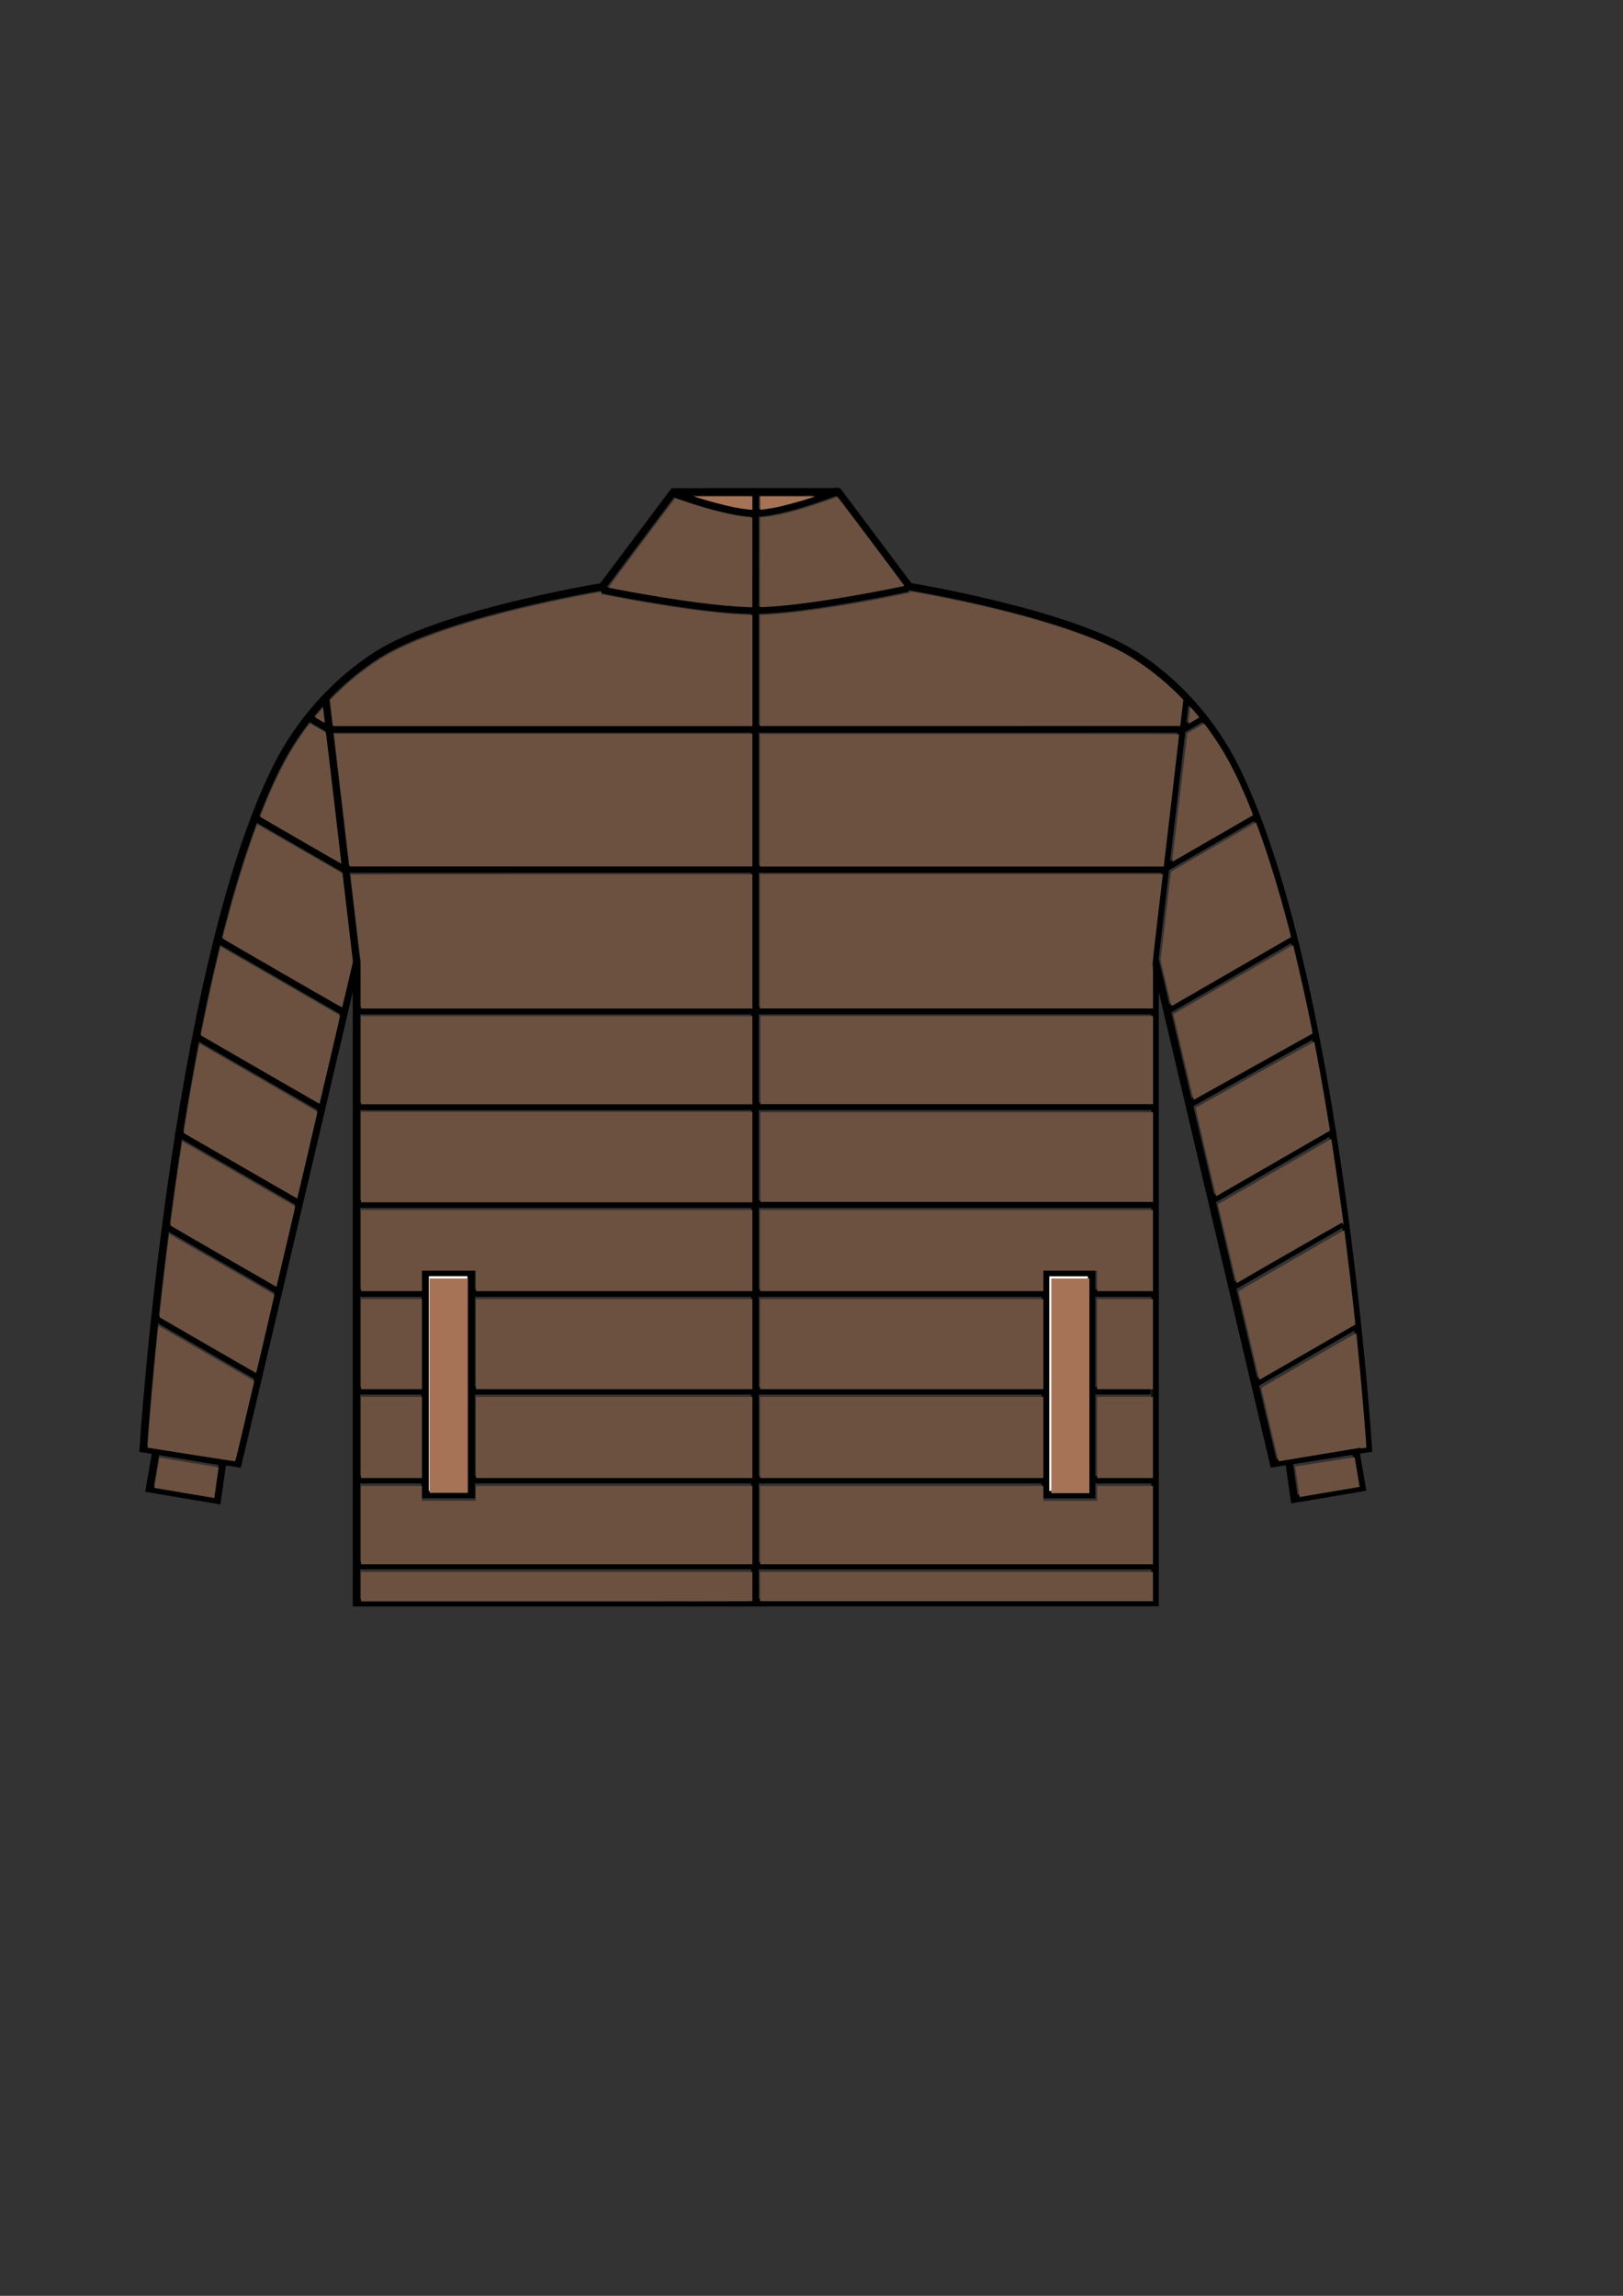 <?xml version="1.0" encoding="UTF-8" standalone="no"?>
<!-- Created with Inkscape (http://www.inkscape.org/) -->

<svg
   width="210mm"
   height="297mm"
   viewBox="0 0 210 297"
   version="1.1"
   id="svg89691"
   inkscape:version="1.2.2 (732a01da63, 2022-12-09)"
   sodipodi:docname="leather_vest.svg"
   xmlns:inkscape="http://www.inkscape.org/namespaces/inkscape"
   xmlns:sodipodi="http://sodipodi.sourceforge.net/DTD/sodipodi-0.dtd"
   xmlns="http://www.w3.org/2000/svg"
   xmlns:svg="http://www.w3.org/2000/svg">
  <rect x="0" y="0" width="210" height="297" fill="#333333" stroke="none"/>
  <sodipodi:namedview
     id="namedview89693"
     pagecolor="#ffffff"
     bordercolor="#666666"
     borderopacity="1.0"
     inkscape:showpageshadow="2"
     inkscape:pageopacity="0.0"
     inkscape:pagecheckerboard="0"
     inkscape:deskcolor="#d1d1d1"
     inkscape:document-units="mm"
     showgrid="false"
     inkscape:zoom="1.2499296"
     inkscape:cx="396.42234"
     inkscape:cy="460.02592"
     inkscape:window-width="1920"
     inkscape:window-height="991"
     inkscape:window-x="-9"
     inkscape:window-y="-9"
     inkscape:window-maximized="1"
     inkscape:current-layer="layer1" />
  <defs
     id="defs89688" />
  <g
     inkscape:label="Calque 1"
     inkscape:groupmode="layer"
     id="layer1">
    <path
       style="fill:none;stroke:#000000;stroke-width:0.965;stroke-linecap:butt;stroke-linejoin:miter;stroke-dasharray:none;stroke-opacity:1"
       d="M 91.591,63.615 H 108.453 l 9.197,12.263 c 0,0 20.571,3.363 29.125,8.814 5.493,3.501 10.129,8.731 13.03,14.563 13.332,26.805 17.245,88.142 17.245,88.142 l -12.263,1.916 -15.329,-65.148 v 83.16 H 96.19"
       id="path96955"
       sodipodi:nodetypes="cccaaccccc" />
    <path
       style="fill:none;stroke:#000000;stroke-width:0.965;stroke-linecap:butt;stroke-linejoin:miter;stroke-dasharray:none;stroke-opacity:1"
       d="M 103.992,63.638 H 87.13 l -9.197,12.263 c 0,0 -20.571,3.363 -29.125,8.814 -5.493,3.501 -10.129,8.731 -13.03,14.563 C 22.445,126.083 18.532,187.419 18.532,187.419 l 12.263,1.916 15.329,-65.148 v 83.16 h 53.268"
       id="path96955-6"
       sodipodi:nodetypes="cccaaccccc" />
    <path
       style="fill:none;stroke:#000000;stroke-width:0.965;stroke-linecap:butt;stroke-linejoin:miter;stroke-dasharray:none;stroke-opacity:1"
       d="m 20.191,187.685 -0.839,4.905 8.758,1.477 0.704,-4.945 z"
       id="path97004"
       sodipodi:nodetypes="ccccc" />
    <path
       style="fill:none;stroke:#000000;stroke-width:0.965;stroke-linecap:butt;stroke-linejoin:miter;stroke-dasharray:none;stroke-opacity:1"
       d="m 175.392,187.552 0.839,4.905 -8.758,1.477 -0.704,-4.945 z"
       id="path97004-33"
       sodipodi:nodetypes="ccccc" />
    <path
       style="fill:none;stroke:#000000;stroke-width:0.965;stroke-linecap:butt;stroke-linejoin:miter;stroke-dasharray:none;stroke-opacity:1"
       d="M 46.131,124.524 42.083,90.058"
       id="path1980"
       sodipodi:nodetypes="cc" />
    <path
       style="fill:none;stroke:#000000;stroke-width:0.965;stroke-linecap:butt;stroke-linejoin:miter;stroke-dasharray:none;stroke-opacity:1"
       d="M 149.35,124.728 153.398,90.262"
       id="path1980-0"
       sodipodi:nodetypes="cc" />
    <path
       style="fill:none;stroke:#000000;stroke-width:0.965;stroke-linecap:butt;stroke-linejoin:miter;stroke-dasharray:none;stroke-opacity:1"
       d="m 77.795,76.262 c 0,0 13.162,2.704 19.832,2.672 6.679,-0.032 19.832,-2.864 19.832,-2.864"
       id="path2618"
       sodipodi:nodetypes="cac" />
    <path
       style="fill:none;stroke:#000000;stroke-width:0.965;stroke-linecap:butt;stroke-linejoin:miter;stroke-opacity:1;stroke-dasharray:none"
       d="m 155.419,92.965 -2.314,1.336 H 42.544 l -2.49,-1.438"
       id="path6252" />
    <path
       style="fill:none;stroke:#000000;stroke-width:0.965;stroke-linecap:butt;stroke-linejoin:miter;stroke-opacity:1;stroke-dasharray:none"
       d="m 32.653,105.547 11.912,6.877 H 150.53 l 11.729,-6.771"
       id="path6254" />
    <path
       style="fill:none;stroke:#000000;stroke-width:0.965;stroke-linecap:butt;stroke-linejoin:miter;stroke-opacity:1;stroke-dasharray:none"
       d="M 44.441,130.884 28.406,121.626"
       id="path6256" />
    <path
       style="fill:none;stroke:#000000;stroke-width:0.965;stroke-linecap:butt;stroke-linejoin:miter;stroke-opacity:1;stroke-dasharray:none"
       d="M 46.202,130.749 H 149.175"
       id="path6258" />
    <path
       style="fill:none;stroke:#000000;stroke-width:0.965;stroke-linecap:butt;stroke-linejoin:miter;stroke-opacity:1;stroke-dasharray:none"
       d="m 151.208,130.613 16.105,-9.298"
       id="path6260" />
    <path
       style="fill:none;stroke:#000000;stroke-width:0.965;stroke-linecap:butt;stroke-linejoin:miter;stroke-opacity:1;stroke-dasharray:none"
       d="m 25.293,133.937 16.115,9.304"
       id="path6262" />
    <path
       style="fill:none;stroke:#000000;stroke-width:0.965;stroke-linecap:butt;stroke-linejoin:miter;stroke-opacity:1;stroke-dasharray:none"
       d="M 46.179,143.135 H 149.266"
       id="path6264" />
    <path
       style="fill:none;stroke:#000000;stroke-width:0.965;stroke-linecap:butt;stroke-linejoin:miter;stroke-opacity:1;stroke-dasharray:none"
       d="m 153.674,142.943 16.479,-9.197"
       id="path6266" />
    <path
       style="fill:none;stroke:#000000;stroke-width:0.965;stroke-linecap:butt;stroke-linejoin:miter;stroke-opacity:1;stroke-dasharray:none"
       d="m 22.802,146.392 15.722,9.077"
       id="path6268" />
    <path
       style="fill:none;stroke:#000000;stroke-width:0.965;stroke-linecap:butt;stroke-linejoin:miter;stroke-opacity:1;stroke-dasharray:none"
       d="M 46.179,155.781 H 149.458"
       id="path6270" />
    <path
       style="fill:none;stroke:#000000;stroke-width:0.965;stroke-linecap:butt;stroke-linejoin:miter;stroke-opacity:1;stroke-dasharray:none"
       d="m 156.931,155.206 15.783,-9.112"
       id="path6272" />
    <path
       style="fill:none;stroke:#000000;stroke-width:0.965;stroke-linecap:butt;stroke-linejoin:miter;stroke-opacity:1;stroke-dasharray:none"
       d="m 21.269,158.464 14.716,8.496"
       id="path6326" />
    <path
       style="fill:none;stroke:#000000;stroke-width:0.965;stroke-linecap:butt;stroke-linejoin:miter;stroke-opacity:1;stroke-dasharray:none"
       d="M 46.37,167.278 H 149.266"
       id="path6328" />
    <path
       style="fill:none;stroke:#000000;stroke-width:0.965;stroke-linecap:butt;stroke-linejoin:miter;stroke-opacity:1;stroke-dasharray:none"
       d="m 159.422,166.512 14.18,-8.187"
       id="path6330" />
    <path
       style="fill:none;stroke:#000000;stroke-width:0.965;stroke-linecap:butt;stroke-linejoin:miter;stroke-opacity:1;stroke-dasharray:none"
       d="m 19.928,170.344 13.727,7.925"
       id="path6332" />
    <path
       style="fill:none;stroke:#000000;stroke-width:0.965;stroke-linecap:butt;stroke-linejoin:miter;stroke-opacity:1;stroke-dasharray:none"
       d="M 46.37,179.925 H 148.883"
       id="path6334" />
    <path
       style="fill:none;stroke:#000000;stroke-width:0.965;stroke-linecap:butt;stroke-linejoin:miter;stroke-opacity:1;stroke-dasharray:none"
       d="m 162.105,179.158 13.826,-7.982"
       id="path6336" />
    <path
       style="fill:none;stroke:#000000;stroke-width:0.965;stroke-linecap:butt;stroke-linejoin:miter;stroke-opacity:1;stroke-dasharray:none"
       d="M 45.987,191.421 H 149.841"
       id="path6340" />
    <path
       style="fill:none;stroke:#000000;stroke-width:0.965;stroke-linecap:butt;stroke-linejoin:miter;stroke-opacity:1;stroke-dasharray:none"
       d="M 45.795,202.535 H 149.65"
       id="path6342" />
    <path
       style="fill:none;stroke:#000000;stroke-width:0.965;stroke-linecap:butt;stroke-linejoin:miter;stroke-dasharray:none;stroke-opacity:1"
       d="m 86.863,63.691 c 0,0 7.113,2.703 10.832,2.672 3.734,-0.031 10.832,-2.864 10.832,-2.864"
       id="path2618-1"
       sodipodi:nodetypes="cac" />
    <rect
       style="fill:#ffffff;fill-opacity:1;stroke:#000000;stroke-width:0.965;stroke-dasharray:none;stroke-opacity:1"
       id="rect12981"
       width="5.962"
       height="28.724"
       x="55.009"
       y="164.614" />
    <rect
       style="fill:#ffffff;fill-opacity:1;stroke:#000000;stroke-width:0.965;stroke-dasharray:none;stroke-opacity:1"
       id="rect12981-4"
       width="5.962"
       height="28.724"
       x="135.284"
       y="164.627" />
    <path
       style="fill:none;stroke:#000000;stroke-width:0.965;stroke-linecap:butt;stroke-linejoin:miter;stroke-dasharray:none;stroke-opacity:1"
       d="M 97.695,63.634 V 207.301"
       id="path13213"
       sodipodi:nodetypes="cc" />
    <path
       style="fill:#ffffff;fill-opacity:1;stroke:none;stroke-width:5.283;stroke-dasharray:none;stroke-opacity:1"
       d="m 162.57,348.705 c -0.804,-6.293 1.768,-9.731 14.861,-19.868 15.256,-11.81 35.565,-20.291 68.8,-28.727 41.318,-10.488 40.08,-10.39 68.89,-5.473 13.892,2.371 31.286,4.764 38.655,5.317 l 13.398,1.006 v 26.588 26.588 H 265.218 163.263 Z"
       id="path15464"
       transform="scale(0.265)" />
    <path
       style="fill:#6c5141;fill-opacity:1;stroke:none;stroke-width:0.228;stroke-dasharray:none;stroke-opacity:1"
       d="m 634.459,730.268 c -0.042,-0.301 -0.519,-3.654 -1.061,-7.452 -0.541,-3.798 -0.981,-6.909 -0.977,-6.914 0.024,-0.029 28.983,-4.529 29.005,-4.507 0.056,0.056 2.486,14.419 2.446,14.459 -0.036,0.036 -29.078,4.958 -29.266,4.96 -0.043,4.4e-4 -0.103,-0.22 -0.148,-0.546 z"
       id="path23995"
       transform="scale(0.265)" />
    <path
       style="fill:#6c5141;fill-opacity:1;stroke:none;stroke-width:0.322;stroke-dasharray:none;stroke-opacity:1"
       d="m 620.021,695.451 c -2.318,-9.852 -4.185,-17.941 -4.149,-17.974 0.115,-0.106 46.348,-26.776 46.369,-26.749 0.047,0.059 1.525,15.164 2.163,22.105 1.135,12.345 2.743,32.001 2.743,33.532 v 0.341 l -1.003,0.151 c -0.552,0.083 -1.148,0.174 -1.326,0.203 -0.263,0.043 -0.322,0.025 -0.322,-0.095 0,-0.081 -0.052,-0.167 -0.116,-0.191 -0.064,-0.024 -8.226,1.312 -18.138,2.97 -19.131,3.2 -21.654,3.617 -21.87,3.619 -0.109,7e-4 -0.989,-3.62 -4.351,-17.912 z"
       id="path24861"
       transform="scale(0.265)" />
    <path
       style="fill:#6c5141;fill-opacity:1;stroke:none;stroke-width:0.456;stroke-dasharray:none;stroke-opacity:1"
       d="m 614.867,673.389 c -0.068,-0.184 -10.023,-42.536 -10.081,-42.885 -0.033,-0.196 4.444,-2.827 25.768,-15.142 14.194,-8.197 25.819,-14.867 25.834,-14.822 0.063,0.195 1.972,15.672 2.724,22.078 1.263,10.764 2.722,23.952 2.655,23.993 -1.202,0.724 -46.704,26.934 -46.759,26.934 -0.045,0 -0.108,-0.07 -0.14,-0.156 z"
       id="path24863"
       transform="scale(0.265)" />
    <path
       style="fill:#6c5141;fill-opacity:1;stroke:none;stroke-width:0.456;stroke-dasharray:none;stroke-opacity:1"
       d="m 603.728,626.088 c -0.048,-0.19 -2.092,-8.864 -4.542,-19.277 l -4.455,-18.933 3.945,-2.276 c 2.17,-1.252 14.603,-8.431 27.628,-15.953 13.025,-7.522 23.692,-13.668 23.703,-13.659 0.136,0.116 3.573,23.599 4.977,34.01 0.315,2.337 0.683,5.06 0.818,6.051 0.134,0.991 0.22,1.826 0.191,1.855 -0.029,0.029 -0.172,-0.18 -0.317,-0.465 -0.145,-0.285 -0.337,-0.546 -0.426,-0.58 -0.119,-0.046 -49.475,28.31 -51.157,29.391 -0.261,0.168 -0.284,0.157 -0.365,-0.166 z"
       id="path24865"
       transform="scale(0.265)" />
    <path
       style="fill:#6c5141;fill-opacity:1;stroke:none;stroke-width:0.456;stroke-dasharray:none;stroke-opacity:1"
       d="m 593.762,583.72 c -0.38,-1.251 -10.057,-42.837 -9.984,-42.906 0.175,-0.165 57.753,-32.265 57.859,-32.256 0.128,0.011 0.072,-0.259 1.488,7.27 1.912,10.166 4.201,23.342 6.094,35.078 l 0.165,1.023 -27.721,16.005 c -15.246,8.802 -27.746,16.005 -27.777,16.005 -0.031,0 -0.086,-0.098 -0.123,-0.219 z"
       id="path24867"
       transform="scale(0.265)" />
    <path
       style="fill:#6c5141;fill-opacity:1;stroke:none;stroke-width:0.456;stroke-dasharray:none;stroke-opacity:1"
       d="m 577.823,516.019 c -2.709,-11.514 -4.901,-20.957 -4.872,-20.986 0.18,-0.175 58.38,-33.708 58.425,-33.663 0.122,0.122 2.797,11.438 4.601,19.466 1.707,7.595 5.031,23.58 4.925,23.686 -0.064,0.064 -57.857,32.317 -58.018,32.379 -0.087,0.034 -1.913,-7.501 -5.062,-20.882 z"
       id="path24869"
       transform="scale(0.265)" />
    <path
       style="fill:#6c5141;fill-opacity:1;stroke:none;stroke-width:0.456;stroke-dasharray:none;stroke-opacity:1"
       d="m 569.338,479.954 -2.644,-11.235 2.519,-21.53 c 1.995,-17.051 2.56,-21.572 2.717,-21.734 0.109,-0.112 8.803,-5.168 19.32,-11.235 10.517,-6.067 19.776,-11.411 20.576,-11.875 l 1.455,-0.845 0.842,2.269 c 5.206,14.029 10.534,31.375 15.36,50.007 0.516,1.992 0.898,3.657 0.849,3.701 -0.049,0.043 -13.08,7.572 -28.958,16.731 -15.878,9.159 -28.987,16.726 -29.13,16.816 -0.258,0.161 -0.294,0.025 -2.905,-11.071 z"
       id="path24871"
       transform="scale(0.265)" />
    <path
       style="fill:#6c5141;fill-opacity:1;stroke:none;stroke-width:0.456;stroke-dasharray:none;stroke-opacity:1"
       d="m 572.382,420.261 c 0.038,-0.261 1.698,-14.362 3.688,-31.336 1.99,-16.974 3.661,-30.899 3.713,-30.944 0.052,-0.045 1.915,-1.13 4.14,-2.41 l 4.046,-2.328 0.266,0.33 c 1.89,2.341 6.405,8.921 8.515,12.409 4.72,7.803 9.093,16.86 13.88,28.747 1.135,2.819 1.259,3.2 1.075,3.302 -0.115,0.063 -8.897,5.13 -19.517,11.259 -10.62,6.129 -19.436,11.212 -19.592,11.294 -0.276,0.146 -0.282,0.137 -0.214,-0.324 z"
       id="path24873"
       transform="scale(0.265)" />
    <path
       style="fill:#6c5141;fill-opacity:1;stroke:none;stroke-width:0.228;stroke-dasharray:none;stroke-opacity:1"
       d="m 580.221,353.28 c 0,-0.057 0.928,-7.981 0.953,-8.139 0.02,-0.128 1.428,1.453 3.564,4.003 0.783,0.934 0.9,1.101 0.808,1.151 -0.059,0.032 -1.267,0.729 -2.685,1.548 -1.418,0.819 -2.592,1.489 -2.609,1.489 -0.017,0 -0.031,-0.023 -0.031,-0.051 z"
       id="path24875"
       transform="scale(0.265)" />
    <path
       style="fill:#6c5141;fill-opacity:1;stroke:none;stroke-width:0.456;stroke-dasharray:none;stroke-opacity:1"
       d="m 371.109,774.524 v -7.123 h 95.917 95.917 v 7.123 7.123 h -95.917 -95.917 z"
       id="path24877"
       transform="scale(0.265)" />
    <path
       style="fill:#6c5141;fill-opacity:1;stroke:none;stroke-width:0.456;stroke-dasharray:none;stroke-opacity:1"
       d="m 371.109,744.53 v -19.121 h 69.173 69.173 v 3.624 3.624 h 13.122 13.122 v -3.624 -3.624 h 13.622 13.622 v 19.121 19.121 h -95.917 -95.917 z"
       id="path24879"
       transform="scale(0.265)" />
    <path
       style="fill:#6c5141;fill-opacity:1;stroke:none;stroke-width:0.456;stroke-dasharray:none;stroke-opacity:1"
       d="m 371.109,701.727 v -19.808 h 69.173 69.173 v 19.808 19.808 h -69.173 -69.173 z"
       id="path24881"
       transform="scale(0.265)" />
    <path
       style="fill:#6c5141;fill-opacity:1;stroke:none;stroke-width:0.456;stroke-dasharray:none;stroke-opacity:1"
       d="m 535.699,701.727 v -19.808 h 13.56 13.56 v -1.875 -1.875 H 549.259 535.699 v -21.995 -21.995 h 13.622 13.622 v 43.678 43.678 H 549.321 535.699 Z"
       id="path24883"
       transform="scale(0.265)" />
    <path
       style="fill:#6c5141;fill-opacity:1;stroke:none;stroke-width:0.456;stroke-dasharray:none;stroke-opacity:1"
       d="m 371.109,656.174 v -21.995 h 69.173 69.173 v 21.995 21.995 h -69.173 -69.173 z"
       id="path24885"
       transform="scale(0.265)" />
    <path
       style="fill:#6c5141;fill-opacity:1;stroke:none;stroke-width:0.456;stroke-dasharray:none;stroke-opacity:1"
       d="m 371.109,610.496 v -19.808 h 95.917 95.917 V 610.496 630.304 H 549.321 535.699 v -4.999 -4.999 h -13.122 -13.122 v 4.999 4.999 h -69.173 -69.173 z"
       id="path24887"
       transform="scale(0.265)" />
    <path
       style="fill:#6c5141;fill-opacity:1;stroke:none;stroke-width:0.456;stroke-dasharray:none;stroke-opacity:1"
       d="m 371.109,274.505 c 0,-20.745 0.011,-21.87 0.219,-21.872 0.58,-0.003 3.802,-0.408 5.53,-0.695 7.384,-1.226 17.88,-4.222 28.744,-8.203 1.684,-0.617 3.15,-1.149 3.258,-1.181 0.143,-0.043 4.655,5.886 16.465,21.632 8.948,11.93 16.269,21.737 16.269,21.792 0,0.1 -4.11,0.959 -10.326,2.16 -19.554,3.777 -37.174,6.477 -49.661,7.609 -3.48,0.316 -8.222,0.628 -9.522,0.628 h -0.976 z"
       id="path24899"
       transform="scale(0.265)" />
    <path
       style="fill:#6c5141;fill-opacity:1;stroke:none;stroke-width:0.456;stroke-dasharray:none;stroke-opacity:1"
       d="m 364.609,296.368 c -12.656,-0.432 -33.048,-3.098 -56.799,-7.429 -6.018,-1.097 -10.323,-1.924 -10.598,-2.037 -0.189,-0.077 2.384,-3.571 16.035,-21.773 8.943,-11.925 16.303,-21.724 16.355,-21.777 0.052,-0.052 1.075,0.248 2.274,0.669 13.725,4.813 26.612,8.038 34.204,8.56 l 1.281,0.088 v 21.915 c 0,12.053 -0.014,21.906 -0.031,21.895 -0.017,-0.011 -1.241,-0.061 -2.719,-0.112 z"
       id="path24901"
       transform="scale(0.265)" />
    <path
       style="fill:#6c5141;fill-opacity:1;stroke:none;stroke-width:0.456;stroke-dasharray:none;stroke-opacity:1"
       d="m 162.596,354.206 c -0.034,-0.155 -0.379,-3.008 -0.767,-6.34 l -0.706,-6.059 2.735,-2.69 c 8.241,-8.104 17.656,-15.305 26.102,-19.963 15.994,-8.821 43.355,-17.648 78.146,-25.209 7.785,-1.692 22.334,-4.538 25.019,-4.894 l 0.647,-0.086 -0.087,0.58 c -0.048,0.319 -0.045,0.58 0.005,0.58 0.051,0 2.284,0.423 4.964,0.94 25.868,4.989 49.16,8.281 63.208,8.933 1.615,0.075 3.513,0.167 4.218,0.205 l 1.281,0.069 v 27.107 27.107 H 265.009 162.658 Z"
       id="path24903"
       transform="scale(0.265)" />
    <path
       style="fill:#6c5141;fill-opacity:1;stroke:none;stroke-width:0.456;stroke-dasharray:none;stroke-opacity:1"
       d="m 170.603,422.442 c -0.042,-0.292 -1.734,-14.675 -3.759,-31.962 -2.025,-17.287 -3.709,-31.614 -3.741,-31.837 l -0.059,-0.406 h 102.158 102.158 v 32.368 32.368 H 269.02 170.68 Z"
       id="path24905"
       transform="scale(0.265)" />
    <path
       style="fill:#6c5141;fill-opacity:1;stroke:none;stroke-width:0.456;stroke-dasharray:none;stroke-opacity:1"
       d="m 176.275,480.897 c 0,-6.877 -0.047,-11.523 -0.117,-11.654 -0.093,-0.172 -5.011,-41.655 -5.008,-42.239 7.1e-4,-0.125 19.706,-0.156 98.105,-0.156 h 98.104 v 32.743 32.743 h -95.542 -95.542 z"
       id="path24907"
       transform="scale(0.265)" />
    <path
       style="fill:#6c5141;fill-opacity:1;stroke:none;stroke-width:0.456;stroke-dasharray:none;stroke-opacity:1"
       d="m 176.275,517.578 v -21.495 h 95.542 95.542 v 21.495 21.495 h -95.542 -95.542 z"
       id="path24909"
       transform="scale(0.265)" />
    <path
       style="fill:#6c5141;fill-opacity:1;stroke:none;stroke-width:0.456;stroke-dasharray:none;stroke-opacity:1"
       d="M 176.275,564.881 V 542.823 h 95.542 95.542 v 22.058 22.058 h -95.542 -95.542 z"
       id="path24911"
       transform="scale(0.265)" />
    <path
       style="fill:#6c5141;fill-opacity:1;stroke:none;stroke-width:0.456;stroke-dasharray:none;stroke-opacity:1"
       d="m 176.275,610.496 v -19.808 h 95.542 95.542 v 19.808 19.808 h -67.486 -67.486 v -4.999 -4.999 h -13.185 -13.185 v 4.999 4.999 h -14.872 -14.872 z"
       id="path24913"
       transform="scale(0.265)" />
    <path
       style="fill:#6c5141;fill-opacity:1;stroke:none;stroke-width:0.456;stroke-dasharray:none;stroke-opacity:1"
       d="m 232.388,656.174 v -21.995 h 67.486 67.486 v 21.995 21.995 h -67.486 -67.486 z"
       id="path24915"
       transform="scale(0.265)" />
    <path
       style="fill:#6c5141;fill-opacity:1;stroke:none;stroke-width:0.456;stroke-dasharray:none;stroke-opacity:1"
       d="m 176.275,656.174 v -21.995 h 14.872 14.872 v 21.995 21.995 h -14.872 -14.872 z"
       id="path24917"
       transform="scale(0.265)" />
    <path
       style="fill:#6c5141;fill-opacity:1;stroke:none;stroke-width:0.456;stroke-dasharray:none;stroke-opacity:1"
       d="m 176.275,701.727 v -19.808 h 14.872 14.872 v 19.808 19.808 h -14.872 -14.872 z"
       id="path24919"
       transform="scale(0.265)" />
    <path
       style="fill:#6c5141;fill-opacity:1;stroke:none;stroke-width:0.456;stroke-dasharray:none;stroke-opacity:1"
       d="m 232.388,701.727 v -19.808 h 67.486 67.486 v 19.808 19.808 h -67.486 -67.486 z"
       id="path24921"
       transform="scale(0.265)" />
    <path
       style="fill:#6c5141;fill-opacity:1;stroke:none;stroke-width:0.456;stroke-dasharray:none;stroke-opacity:1"
       d="m 176.275,744.53 v -19.121 h 14.872 14.872 v 3.625 3.625 l 13.153,-0.032 13.153,-0.032 0.033,-3.593 0.033,-3.593 h 67.484 67.484 v 19.121 19.121 h -95.542 -95.542 z"
       id="path24923"
       transform="scale(0.265)" />
    <path
       style="fill:#6c5141;fill-opacity:1;stroke:none;stroke-width:0.456;stroke-dasharray:none;stroke-opacity:1"
       d="m 176.275,774.586 v -7.186 h 95.542 95.542 v 7.104 7.104 l -2.906,0.082 c -1.598,0.045 -44.592,0.082 -95.542,0.082 l -92.637,2.9e-4 z"
       id="path24925"
       transform="scale(0.265)" />
    <path
       style="fill:#6c5141;fill-opacity:1;stroke:none;stroke-width:0.912;stroke-dasharray:none;stroke-opacity:1"
       d="m 371.297,564.881 v -21.87 h 95.855 95.855 v 21.87 21.87 h -95.855 -95.855 z"
       id="path24929"
       transform="scale(0.265)" />
    <path
       style="fill:#6c5141;fill-opacity:1;stroke:none;stroke-width:0.912;stroke-dasharray:none;stroke-opacity:1"
       d="m 371.297,517.516 v -21.495 h 95.855 95.855 v 21.495 21.495 h -95.855 -95.855 z"
       id="path24931"
       transform="scale(0.265)" />
    <path
       style="fill:#6c5141;fill-opacity:1;stroke:none;stroke-width:0.645;stroke-dasharray:none;stroke-opacity:1"
       d="m 371.064,459.522 v -32.785 h 98.378 98.378 l -0.099,0.663 c -0.054,0.365 -1.235,10.36 -2.624,22.212 -1.893,16.152 -2.472,21.567 -2.31,21.621 0.167,0.056 0.216,2.465 0.216,10.573 v 10.501 h -95.969 -95.969 z"
       id="path24935"
       transform="scale(0.265)" />
    <path
       style="fill:#6c5141;fill-opacity:1;stroke:none;stroke-width:0.645;stroke-dasharray:none;stroke-opacity:1"
       d="m 371.064,390.682 v -32.343 h 102.332 c 97.339,0 102.332,0.015 102.337,0.309 0.003,0.17 -1.685,14.725 -3.751,32.343 l -3.756,32.034 H 469.646 371.064 Z"
       id="path24937"
       transform="scale(0.265)" />
    <path
       style="fill:#6c5141;fill-opacity:1;stroke:none;stroke-width:0.645;stroke-dasharray:none;stroke-opacity:1"
       d="m 371.064,327.345 v -27.106 l 2.607,-0.122 c 12.386,-0.579 30.802,-3.096 53.243,-7.275 4.341,-0.809 13.304,-2.575 16.674,-3.287 0.726,-0.153 0.842,-0.233 0.764,-0.529 -0.109,-0.417 -0.663,-0.487 6.599,0.835 12.959,2.359 28.567,5.755 40.65,8.845 26.565,6.794 46.307,13.883 59.053,21.204 8.016,4.605 17.864,12.286 24.832,19.368 l 2.32,2.358 -0.766,6.363 c -0.422,3.499 -0.77,6.383 -0.774,6.407 -0.004,0.024 -46.176,0.044 -102.605,0.044 H 371.064 Z"
       id="path24939"
       transform="scale(0.265)" />
    <path
       style="fill:#6c5141;fill-opacity:1;stroke:none;stroke-width:0.322;stroke-dasharray:none;stroke-opacity:1"
       d="m 156.203,351.591 c -1.329,-0.765 -2.408,-1.429 -2.399,-1.475 0.021,-0.103 1.348,-1.694 2.825,-3.389 0.747,-0.856 1.119,-1.224 1.139,-1.124 0.048,0.244 0.883,7.344 0.866,7.362 -0.009,0.009 -1.103,-0.609 -2.431,-1.375 z"
       id="path24941"
       transform="scale(0.265)" />
    <path
       style="fill:#6c5141;fill-opacity:1;stroke:none;stroke-width:0.322;stroke-dasharray:none;stroke-opacity:1"
       d="m 146.871,410.291 c -10.887,-6.286 -19.807,-11.47 -19.824,-11.519 -0.053,-0.16 2.119,-5.578 4.005,-9.99 2.073,-4.849 3.58,-8.107 5.843,-12.637 2.83,-5.663 5.201,-9.763 8.612,-14.89 1.887,-2.836 5.676,-8.076 5.845,-8.083 0.084,-0.003 7.59,4.32 7.74,4.459 0.08,0.074 1.268,9.916 3.867,32.042 2.063,17.564 3.741,31.961 3.728,31.992 -0.013,0.031 -8.93,-5.087 -19.817,-11.373 z"
       id="path24943"
       transform="scale(0.265)" />
    <path
       style="fill:#6c5141;fill-opacity:1;stroke:none;stroke-width:0.456;stroke-dasharray:none;stroke-opacity:1"
       d="m 137.821,475.099 c -16.029,-9.251 -29.147,-16.897 -29.15,-16.99 -0.012,-0.345 3.099,-12.084 4.823,-18.202 3.62,-12.84 7.586,-25.151 11.805,-36.648 0.158,-0.43 0.329,-0.781 0.381,-0.781 0.052,0 9.418,5.38 20.814,11.956 11.396,6.576 20.729,11.961 20.741,11.966 0.011,0.006 1.161,9.726 2.555,21.601 l 2.535,21.591 -2.603,11.089 c -1.431,6.099 -2.638,11.123 -2.68,11.164 -0.043,0.041 -13.192,-7.495 -29.222,-16.746 z"
       id="path24945"
       transform="scale(0.265)" />
    <path
       style="fill:#6c5141;fill-opacity:1;stroke:none;stroke-width:0.456;stroke-dasharray:none;stroke-opacity:1"
       d="m 136.471,527.626 c -10.654,-6.154 -23.651,-13.661 -28.882,-16.682 l -9.511,-5.493 0.367,-1.841 c 1.995,-10.007 4.484,-21.56 6.604,-30.648 2.085,-8.939 2.562,-10.813 2.739,-10.773 0.175,0.04 57.814,33.296 58.155,33.553 0.18,0.136 -0.306,2.306 -4.798,21.397 -5.428,23.07 -5.095,21.685 -5.217,21.679 -0.047,-0.002 -8.802,-5.039 -19.456,-11.193 z"
       id="path24947"
       transform="scale(0.265)" />
    <path
       style="fill:#6c5141;fill-opacity:1;stroke:none;stroke-width:0.456;stroke-dasharray:none;stroke-opacity:1"
       d="m 117.413,569.128 c -15.156,-8.758 -27.606,-15.942 -27.667,-15.965 -0.113,-0.042 1.159,-7.98 2.938,-18.339 1.535,-8.935 4.518,-25.196 4.646,-25.324 0.099,-0.099 57.637,33.192 57.675,33.37 0.029,0.136 -9.509,40.986 -9.801,41.975 -0.035,0.12 -0.103,0.216 -0.15,0.213 -0.047,-0.003 -12.486,-7.172 -27.642,-15.93 z"
       id="path24949"
       transform="scale(0.265)" />
    <path
       style="fill:#6c5141;fill-opacity:1;stroke:none;stroke-width:0.456;stroke-dasharray:none;stroke-opacity:1"
       d="m 109.102,613.305 c -14.16,-8.176 -25.793,-14.939 -25.852,-15.029 -0.17,-0.257 2.598,-20.391 4.669,-33.958 0.488,-3.196 0.921,-6.08 0.962,-6.409 0.041,-0.329 0.116,-0.623 0.167,-0.655 0.051,-0.032 12.373,7.033 27.383,15.7 15.009,8.666 27.406,15.822 27.549,15.901 0.255,0.142 0.189,0.442 -4.024,18.328 -2.356,10.001 -4.431,18.816 -4.611,19.59 -0.181,0.773 -0.366,1.404 -0.412,1.402 -0.046,-0.002 -11.669,-6.694 -25.829,-14.87 z"
       id="path24951"
       transform="scale(0.265)" />
    <path
       style="fill:#6c5141;fill-opacity:1;stroke:none;stroke-width:0.456;stroke-dasharray:none;stroke-opacity:1"
       d="m 101.479,656.727 c -12.922,-7.461 -23.537,-13.607 -23.587,-13.657 -0.093,-0.091 0.799,-8.377 2.088,-19.389 0.824,-7.047 2.573,-21.166 2.628,-21.223 0.04,-0.041 51.152,29.428 51.353,29.608 0.111,0.099 -8.788,38.231 -8.921,38.228 -0.036,-8.7e-4 -10.638,-6.106 -23.56,-13.568 z"
       id="path24953"
       transform="scale(0.265)" />
    <path
       style="fill:#6c5141;fill-opacity:1;stroke:none;stroke-width:0.456;stroke-dasharray:none;stroke-opacity:1"
       d="m 93.23,710.079 c -11.616,-1.823 -21.137,-3.33 -21.156,-3.348 -0.081,-0.078 1.185,-16.224 1.98,-25.249 1.391,-15.793 3.216,-34.18 3.392,-34.18 0.055,0 9.562,5.464 21.127,12.143 11.565,6.678 22.053,12.732 23.308,13.453 1.254,0.721 2.279,1.344 2.277,1.386 -0.002,0.042 -2.069,8.849 -4.594,19.571 -4.555,19.347 -4.593,19.496 -4.902,19.518 -0.171,0.012 -9.815,-1.47 -21.432,-3.292 z"
       id="path24955"
       transform="scale(0.265)" />
    <path
       style="fill:#6c5141;fill-opacity:1;stroke:none;stroke-width:0.456;stroke-dasharray:none;stroke-opacity:1"
       d="m 89.794,728.809 c -7.939,-1.344 -14.443,-2.447 -14.453,-2.453 -0.023,-0.012 2.488,-14.743 2.521,-14.791 0.019,-0.028 28.809,4.731 28.888,4.775 0.013,0.007 -0.451,3.327 -1.031,7.379 -0.58,4.051 -1.054,7.411 -1.054,7.465 0,0.054 -0.098,0.092 -0.219,0.084 -0.12,-0.009 -6.714,-1.115 -14.653,-2.458 z"
       id="path24957"
       transform="scale(0.265)" />
    <path
       style="fill:#a67356;fill-opacity:1;stroke:none;stroke-width:1.032;stroke-dasharray:none;stroke-opacity:1"
       d="m 209.74,676.456 v -52.329 h 9.334 9.334 v 52.329 52.329 h -9.334 -9.334 z"
       id="path25685"
       transform="scale(0.265)" />
    <path
       style="fill:#a67356;fill-opacity:1;stroke:none;stroke-width:0.516;stroke-dasharray:none;stroke-opacity:1"
       d="m 365.524,248.748 c -1.861,-0.195 -5.112,-0.701 -7.213,-1.122 -4.595,-0.921 -12.154,-2.927 -17.467,-4.636 l -1.98,-0.637 14.249,-0.007 14.249,-0.007 v 3.253 3.253 l -0.672,-0.023 c -0.369,-0.012 -0.895,-0.046 -1.167,-0.074 z"
       id="path26827"
       transform="scale(0.265)" />
    <path
       style="fill:#a67356;fill-opacity:1;stroke:none;stroke-width:0.516;stroke-dasharray:none;stroke-opacity:1"
       d="m 371.181,245.592 v -3.253 l 13.4,0.011 13.4,0.011 -1.202,0.42 c -4.525,1.582 -13.709,4.093 -18.299,5.003 -2.14,0.425 -6.396,1.061 -7.093,1.061 -0.175,0 -0.207,-0.494 -0.207,-3.253 z"
       id="path26829"
       transform="scale(0.265)" />
    <path
       style="fill:#a67356;fill-opacity:1;stroke:none;stroke-width:0.729;stroke-dasharray:none;stroke-opacity:1"
       d="m 513.329,676.538 v -52.403 h 9.301 9.301 v 52.403 52.403 h -9.301 -9.301 z"
       id="path26831"
       transform="scale(0.265)" />
  </g>
</svg>
